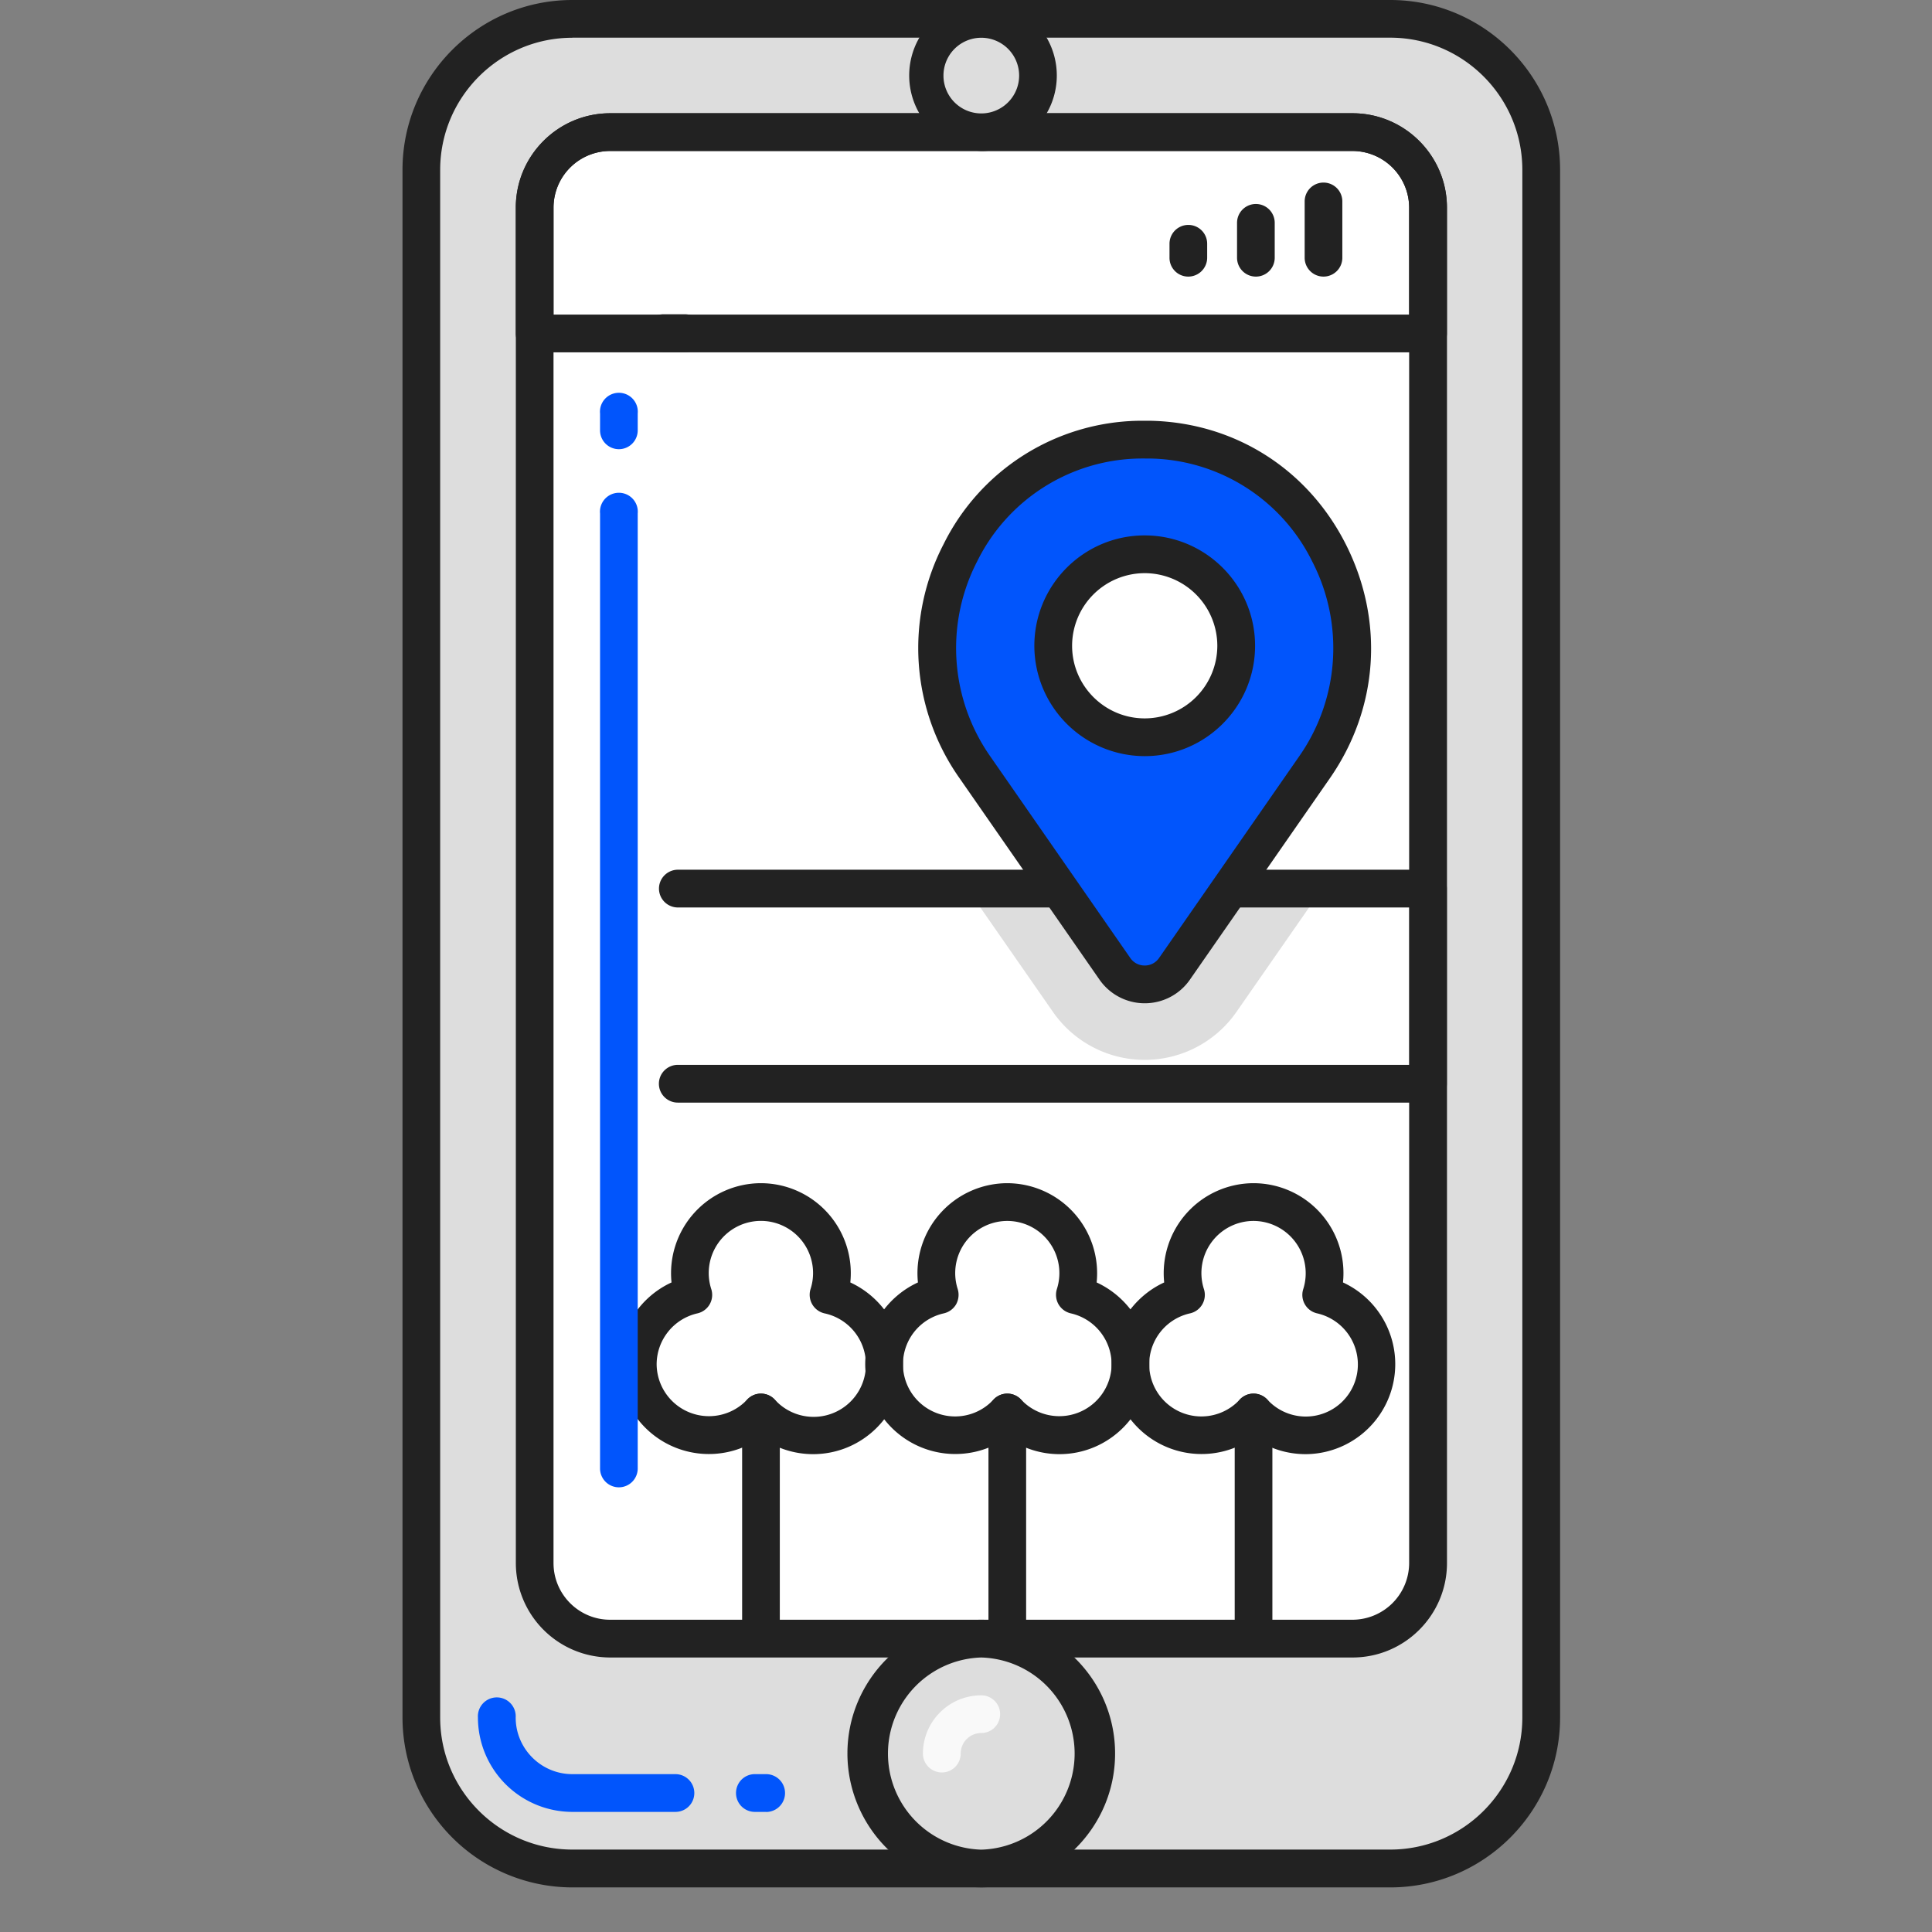 <svg width="24" height="24" viewBox="0 0 24 24" xmlns="http://www.w3.org/2000/svg"><rect x="0" y="0" width="24" height="24" fill="#808080" stroke="none"/><title>icons/do/noiseroute</title><g fill="none" fill-rule="evenodd"><path d="M5.234 21.336V2.11c0-1.036.84-1.876 1.876-1.876h10.16c1.035 0 1.875.84 1.875 1.876v19.226c0 1.036-.84 1.875-1.876 1.875H7.11a1.875 1.875 0 0 1-1.876-1.875" fill="#DDD"/><path d="M7.11.469c-.905 0-1.642.736-1.642 1.642v19.225c0 .905.737 1.64 1.642 1.64h10.16c.904 0 1.641-.735 1.641-1.64V2.11c0-.906-.737-1.642-1.642-1.642H7.11zm10.16 22.977H7.11A2.112 2.112 0 0 1 5 21.336V2.11C5 .947 5.946 0 7.11 0h10.16c1.163 0 2.11.947 2.11 2.11v19.226c0 1.164-.947 2.11-2.11 2.11z" fill="#222"/><path d="M8.392 22.508H7.11a1.174 1.174 0 0 1-1.173-1.172.235.235 0 1 1 .469 0c0 .387.316.703.704.703h1.28c.13 0 .235.105.235.235a.234.234 0 0 1-.234.234" fill="#0155FC"/><path d="M7.58 20.356a.937.937 0 0 1-.939-.938V2.579c0-.518.42-.938.938-.938h9.222c.518 0 .938.42.938.938v16.839c0 .518-.42.938-.938.938H7.58z" fill="#FFF"/><path d="M17.74 4.142V2.58a.938.938 0 0 0-.939-.938H7.58a.938.938 0 0 0-.939.938v1.563h11.1z" fill="#FFF"/><path d="M6.876 3.908h10.629v-1.33a.705.705 0 0 0-.704-.702H7.579a.704.704 0 0 0-.703.703v1.329zm10.863.469H6.642a.235.235 0 0 1-.235-.235V2.579c0-.646.526-1.172 1.172-1.172h9.222c.646 0 1.173.526 1.173 1.172v1.563c0 .13-.106.235-.235.235z" fill="#222"/><path d="M7.58 1.875a.704.704 0 0 0-.704.704v16.838c0 .388.315.704.703.704h9.222a.706.706 0 0 0 .704-.703V2.58a.706.706 0 0 0-.704-.705H7.58zM16.8 20.59H7.58a1.174 1.174 0 0 1-1.172-1.172V2.58c0-.647.526-1.173 1.172-1.173h9.222c.646 0 1.173.526 1.173 1.172v16.838c0 .647-.527 1.173-1.173 1.173z" fill="#222"/><path d="M13.618 21.784a1.428 1.428 0 1 1-2.857-.001 1.428 1.428 0 0 1 2.857 0" fill="#DDD"/><path d="M12.19 20.59a1.194 1.194 0 0 0 0 2.387 1.194 1.194 0 0 0 0-2.387m0 2.855a1.664 1.664 0 0 1-1.663-1.662c0-.916.746-1.662 1.663-1.662.916 0 1.662.746 1.662 1.662 0 .917-.746 1.662-1.662 1.662" fill="#222"/><path d="M12.893.938a.704.704 0 1 1-1.407-.001.704.704 0 0 1 1.407.001" fill="#DDD"/><path d="M12.19.469a.47.47 0 1 0 0 .94.47.47 0 0 0 0-.94m0 1.407a.939.939 0 0 1 0-1.876.938.938 0 0 1 0 1.876" fill="#222"/><path d="M11.7 22.018a.235.235 0 0 1-.235-.234c0-.4.325-.724.725-.724a.234.234 0 1 1 0 .468.256.256 0 0 0-.256.256.234.234 0 0 1-.234.234" fill="#F9F9F9"/><path d="M8.51 4.373h-.27a.234.234 0 0 1 0-.469h.27c.13 0 .234.105.234.235a.233.233 0 0 1-.233.234" fill="#222"/><path d="M9.518 22.508h-.141a.234.234 0 0 1-.234-.234c0-.13.104-.235.234-.235h.14a.235.235 0 0 1 0 .47" fill="#0155FC"/><path d="M14.76 3.436a.233.233 0 0 1-.232-.234v-.174a.233.233 0 1 1 .468 0v.174a.235.235 0 0 1-.235.234m.84 0a.234.234 0 0 1-.234-.234v-.434a.234.234 0 0 1 .468 0v.434a.234.234 0 0 1-.234.234m.84 0a.234.234 0 0 1-.234-.234v-.7a.234.234 0 0 1 .468 0v.7a.234.234 0 0 1-.234.234" fill="#222"/><path fill="#FFF" d="M8.421 13.463h9.317v-2.424H8.421z"/><path d="M12.016 11.04l1.064 1.53a1.388 1.388 0 0 0 2.28 0l1.064-1.53h-4.408z" fill="#DDD"/><path d="M17.74 13.697H8.42a.235.235 0 0 1-.235-.234c0-.13.106-.235.235-.235h9.084v-1.955H8.421a.235.235 0 0 1-.235-.234c0-.13.106-.235.235-.235h9.318c.13 0 .234.105.234.235v2.424a.234.234 0 0 1-.234.234" fill="#222"/><path d="M14.22 9.159a1.137 1.137 0 1 1 .001-2.274 1.137 1.137 0 0 1-.001 2.274m.076-3.697l-.076-.001h-.076c-2.05.053-3.2 2.39-2.03 4.074l1.736 2.5a.45.45 0 0 0 .74 0l1.737-2.5c1.17-1.683.018-4.021-2.031-4.073" fill="#0155FC"/><path d="M14.22 5.695l-.071.001a2.29 2.29 0 0 0-2.01 1.277 2.346 2.346 0 0 0 .166 2.428l1.737 2.501a.215.215 0 0 0 .178.092.214.214 0 0 0 .178-.093l1.737-2.5a2.344 2.344 0 0 0 .165-2.428 2.29 2.29 0 0 0-2.008-1.277h-.072zm0 6.768a.684.684 0 0 1-.562-.294l-1.737-2.5a2.803 2.803 0 0 1-.2-2.908 2.756 2.756 0 0 1 2.417-1.534h.164c1.04.027 1.943.6 2.416 1.534.48.95.407 2.036-.198 2.907l-1.738 2.501a.682.682 0 0 1-.562.294z" fill="#222"/><path d="M14.22 7.12a.903.903 0 0 0-.902.902c0 .497.405.902.902.902a.903.903 0 0 0 .902-.902.903.903 0 0 0-.902-.902m0 2.273a1.373 1.373 0 0 1-1.371-1.37c0-.757.615-1.372 1.37-1.372.757 0 1.372.615 1.372 1.371s-.615 1.371-1.371 1.371" fill="#222"/><path d="M10.293 16.085a.882.882 0 1 0-1.68 0 .883.883 0 1 0 .84 1.462.88.88 0 0 0 1.529-.6.882.882 0 0 0-.689-.861" fill="#FFF"/><path d="M13.352 16.085a.883.883 0 1 0-1.68 0 .884.884 0 1 0 .84 1.462.88.88 0 0 0 1.53-.6.883.883 0 0 0-.69-.861" fill="#FFF"/><path d="M16.413 16.085a.882.882 0 1 0-1.681 0 .883.883 0 1 0 .84 1.462.882.882 0 1 0 .841-1.462" fill="#FFF"/><path d="M9.452 17.312c.066 0 .128.027.173.075a.65.65 0 1 0 .617-1.072.237.237 0 0 1-.173-.302.648.648 0 1 0-1.233.002.235.235 0 0 1-.172.3.651.651 0 0 0-.507.632.65.65 0 0 0 1.124.44.233.233 0 0 1 .171-.075m.648.752c-.233 0-.46-.074-.648-.207a1.118 1.118 0 0 1-1.764-.91c0-.44.264-.837.654-1.016a1.118 1.118 0 0 1 1.11-1.233 1.118 1.118 0 0 1 1.111 1.233c.39.18.655.576.655 1.016 0 .616-.5 1.117-1.118 1.117" fill="#222"/><path d="M12.513 17.312c.065 0 .127.027.172.075a.65.65 0 0 0 1.124-.44.651.651 0 0 0-.507-.632.238.238 0 0 1-.153-.113.24.24 0 0 1-.02-.189.648.648 0 0 0-.617-.846.648.648 0 0 0-.615.846.244.244 0 0 1-.02.19.237.237 0 0 1-.153.112.648.648 0 1 0 .617 1.072.235.235 0 0 1 .172-.075m.647.752c-.232 0-.46-.074-.647-.207a1.119 1.119 0 0 1-1.765-.91c0-.44.265-.837.655-1.016a1.118 1.118 0 0 1 1.11-1.233 1.119 1.119 0 0 1 1.11 1.233c.39.18.655.576.655 1.016 0 .616-.501 1.117-1.118 1.117" fill="#222"/><path d="M15.572 17.312c.065 0 .127.027.172.075a.647.647 0 0 0 1.124-.44.651.651 0 0 0-.506-.632.235.235 0 0 1-.173-.3.65.65 0 0 0-.617-.848.648.648 0 0 0-.616.848.235.235 0 0 1-.173.3.648.648 0 1 0 .617 1.072.234.234 0 0 1 .172-.075m.648.752c-.236 0-.46-.072-.648-.207a1.118 1.118 0 0 1-1.764-.91c0-.44.265-.837.654-1.016a1.118 1.118 0 0 1 1.11-1.233 1.118 1.118 0 0 1 1.111 1.233 1.118 1.118 0 0 1-.463 2.133m-6.768 2.292a.233.233 0 0 1-.233-.234v-2.576a.233.233 0 1 1 .468 0v2.576a.235.235 0 0 1-.235.234m3.061 0a.234.234 0 0 1-.234-.234v-2.576a.234.234 0 0 1 .468 0v2.576a.234.234 0 0 1-.234.234" fill="#222"/><path d="M15.572 20.356a.234.234 0 0 1-.234-.234v-2.576a.234.234 0 1 1 .468 0v2.576a.234.234 0 0 1-.234.234" fill="#222"/><path d="M7.688 18.476a.234.234 0 0 1-.234-.234V6.378a.235.235 0 1 1 .468 0v11.864a.234.234 0 0 1-.234.234m0-12.896a.234.234 0 0 1-.234-.234v-.21a.235.235 0 1 1 .468 0v.21a.234.234 0 0 1-.234.234" fill="#0155FC"/></g></svg>